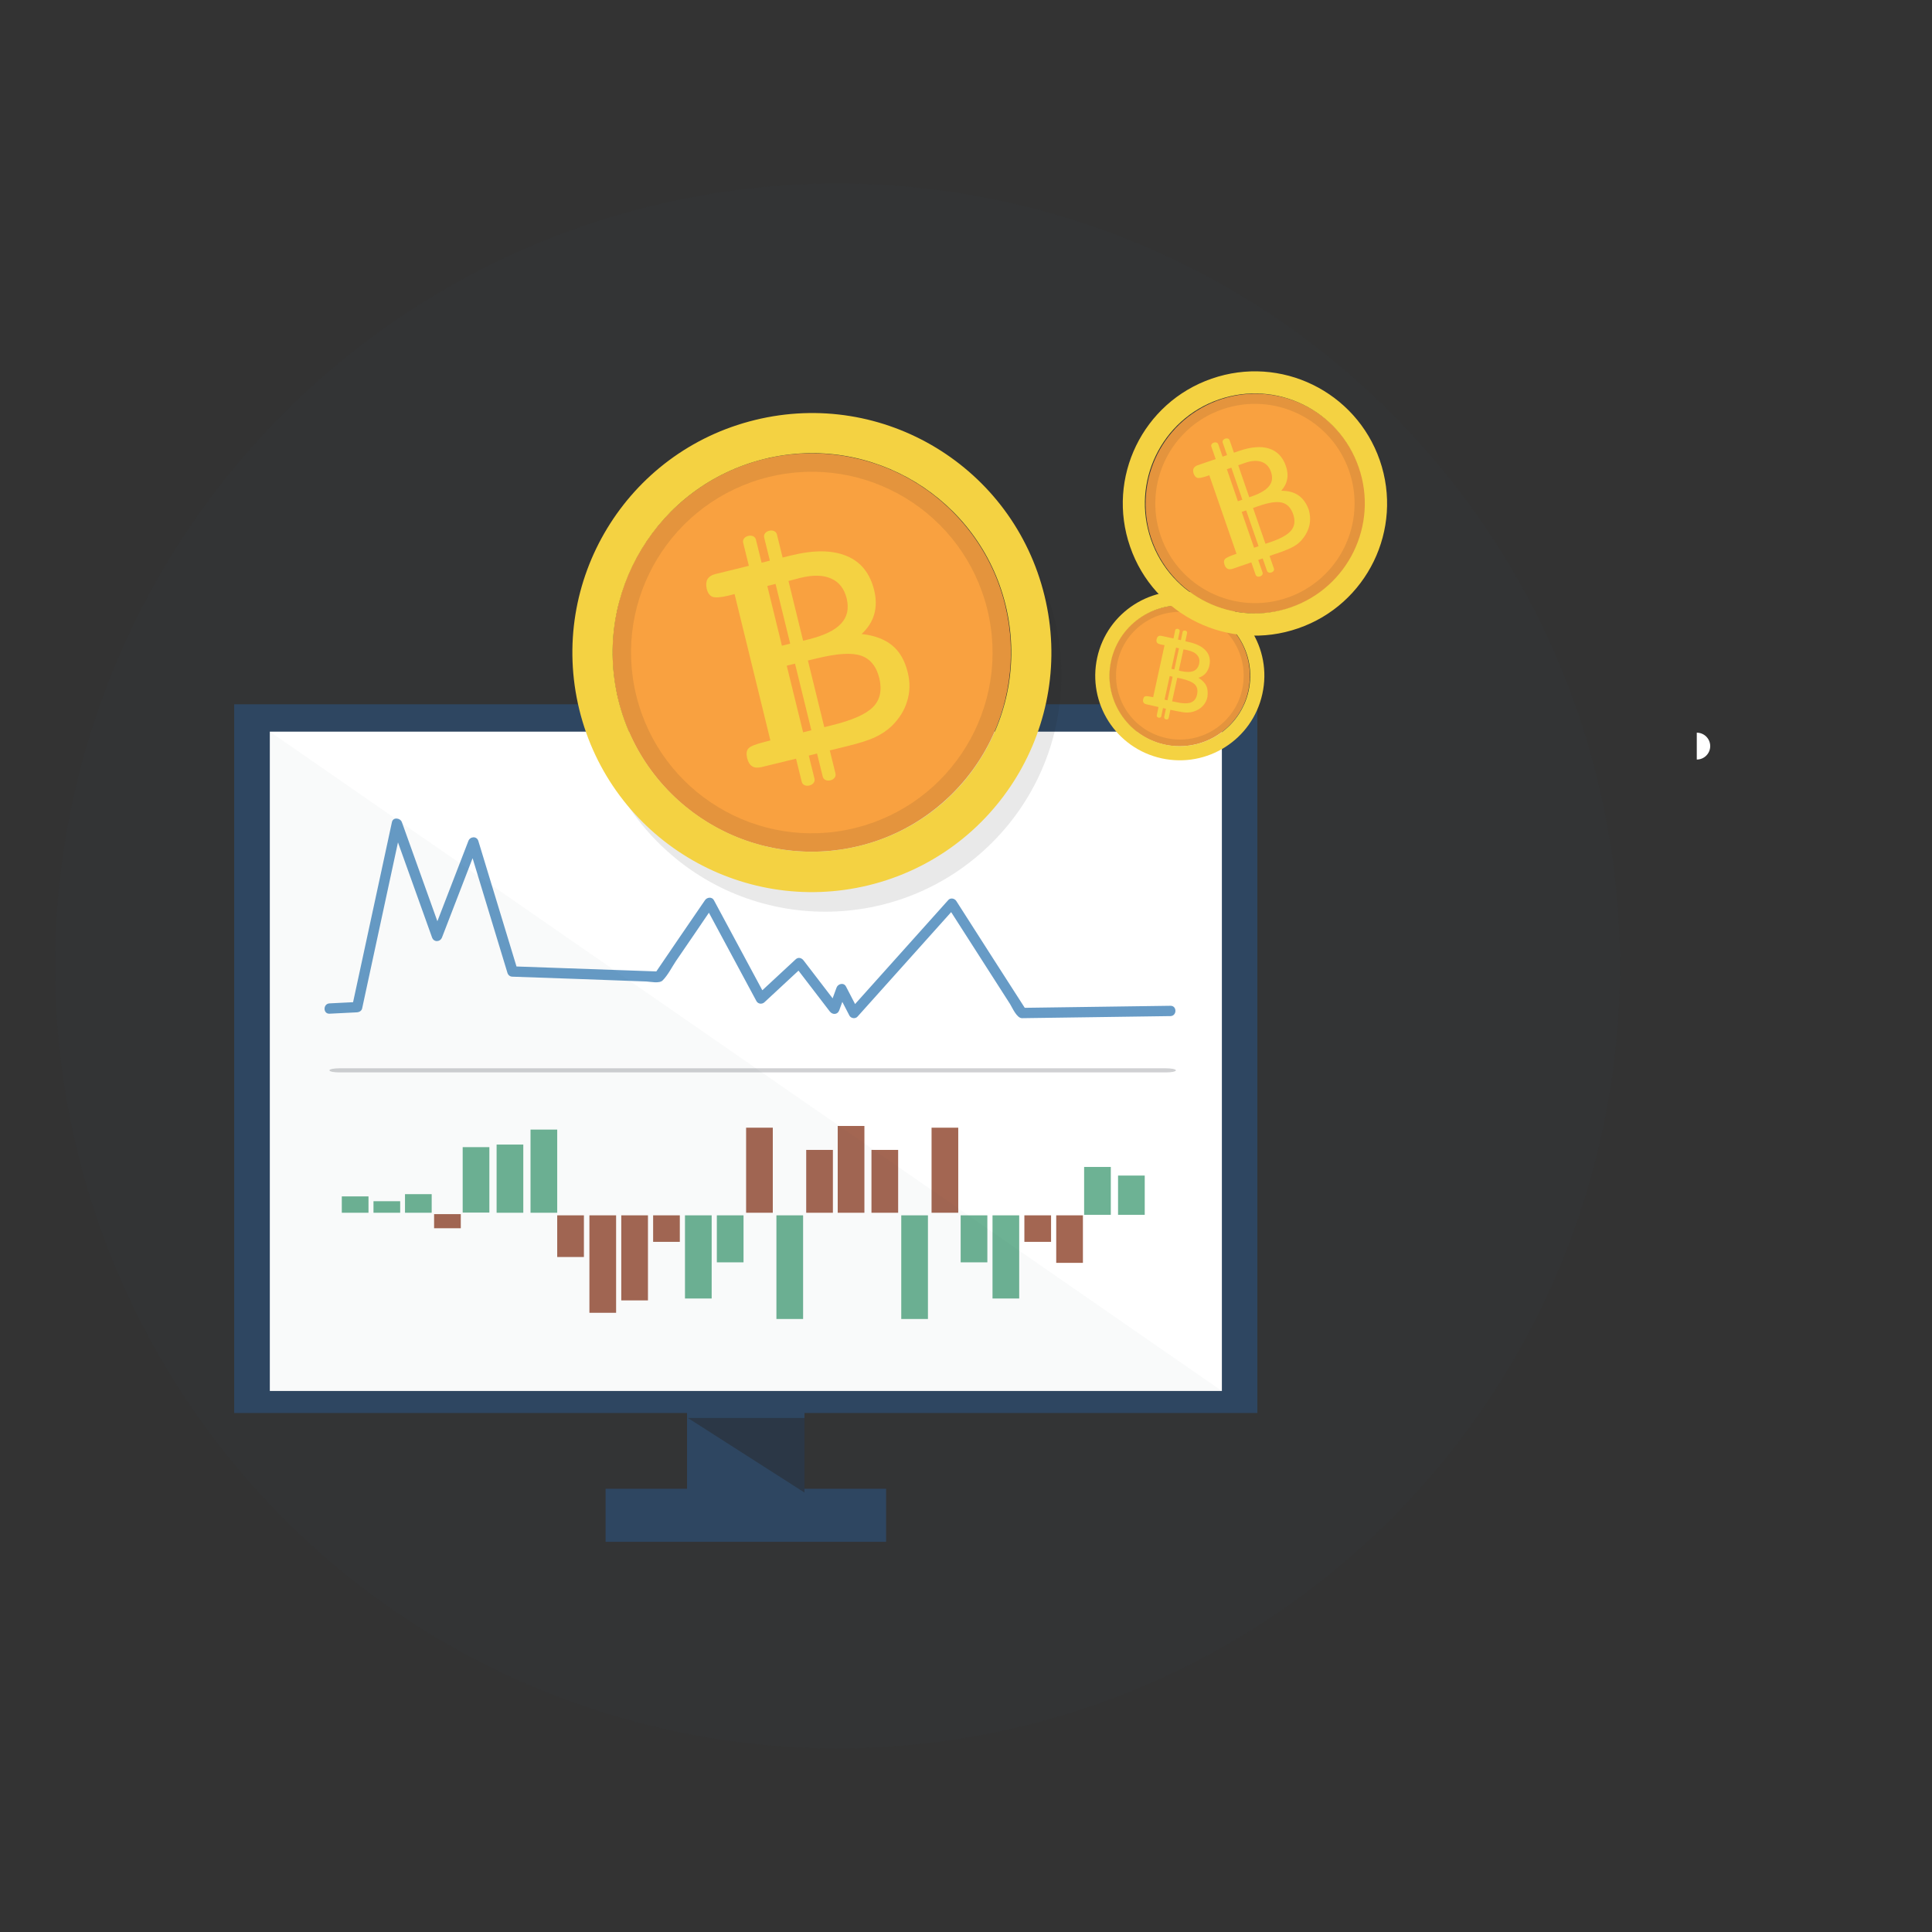 <?xml version="1.0" encoding="utf-8"?>
<!-- Generator: Adobe Illustrator 24.3.0, SVG Export Plug-In . SVG Version: 6.00 Build 0)  -->
<svg version="1.1" xmlns="http://www.w3.org/2000/svg" xmlns:xlink="http://www.w3.org/1999/xlink" x="0px" y="0px"
	 viewBox="0 0 1122 1122" style="enable-background:new 0 0 1122 1122;" xml:space="preserve">
<rect x="0" y="0" width="1122" height="1122" fill="#333333" stroke="none"/>
<style type="text/css">
	.st0{opacity:5.000000e-02;fill:#2E4661;}
	.st1{fill:#2E4661;}
	.st2{fill:#FFFFFF;}
	.st3{opacity:0.44;fill:#272525;}
	.st4{fill:#6DB294;}
	.st5{fill:#A36652;}
	.st6{fill:#D0D1D3;}
	.st7{fill:#679BC6;}
	.st8{fill:#F9A140;}
	.st9{opacity:0.1;fill:#272525;}
	.st10{fill:#F4D242;}
	.st11{opacity:3.000000e-02;fill:#2E4661;}
</style>
<g id="background">
	<g>
		
			<ellipse transform="matrix(0.707 -0.707 0.707 0.707 -254.199 508.306)" class="st0" cx="486.5" cy="561" rx="454.5" ry="454.5"/>
	</g>
</g>
<g id="object">
	<g>
		<rect x="136" y="409" class="st1" width="594.2" height="411.6"/>
		<rect x="156.7" y="424.9" class="st2" width="552.9" height="382.9"/>
		<rect x="399" y="814" class="st1" width="68.2" height="52.8"/>
		<rect x="351.7" y="864.6" class="st1" width="162.9" height="30.8"/>
		<polygon class="st3" points="399.5,823.5 467.2,823.5 467.2,866.8 		"/>
	</g>
	<g>
		<g>
			<g>
				<path class="st2" d="M985.4,425.5c4.3,0,7.8,3.5,7.8,7.8c0,4.3-3.5,7.8-7.8,7.8"/>
			</g>
		</g>
	</g>
	<g>
		<g>
			<rect x="308.1" y="656" class="st4" width="15.5" height="48.3"/>
			<rect x="397.8" y="705.8" class="st4" width="15.5" height="48.3"/>
			<rect x="416.3" y="705.8" class="st4" width="15.5" height="27.3"/>
			<rect x="468.2" y="667.8" class="st5" width="15.5" height="36.5"/>
			<rect x="486.5" y="653.9" class="st5" width="15.5" height="50.4"/>
			<rect x="450.9" y="705.8" class="st4" width="15.5" height="60.2"/>
			<rect x="288.4" y="664.7" class="st4" width="15.5" height="39.6"/>
			<rect x="268.7" y="666.2" class="st4" width="15.5" height="38"/>
			<rect x="235.2" y="693.5" class="st4" width="15.5" height="10.8"/>
			<rect x="216.9" y="697.6" class="st4" width="15.5" height="6.7"/>
			<rect x="198.5" y="694.8" class="st4" width="15.5" height="9.5"/>
			<rect x="323.6" y="705.8" class="st5" width="15.5" height="24.2"/>
			<rect x="252.1" y="705.1" class="st5" width="15.5" height="8.2"/>
			<rect x="342.3" y="705.8" class="st5" width="15.5" height="56.6"/>
			<rect x="360.8" y="705.8" class="st5" width="15.5" height="49.4"/>
			<rect x="379.3" y="705.8" class="st5" width="15.5" height="15.4"/>
			<rect x="433.3" y="654.9" class="st5" width="15.5" height="49.4"/>
		</g>
		<g>
			<rect x="629.6" y="677.7" class="st4" width="15.5" height="27.8"/>
			<rect x="576.4" y="705.8" class="st4" width="15.5" height="48.3"/>
			<rect x="557.9" y="705.8" class="st4" width="15.5" height="27.3"/>
			<rect x="506.1" y="667.8" class="st5" width="15.5" height="36.5"/>
			<rect x="523.4" y="705.8" class="st4" width="15.5" height="60.2"/>
			<rect x="649.3" y="682.7" class="st4" width="15.5" height="22.8"/>
			<rect x="613.4" y="705.8" class="st5" width="15.5" height="27.6"/>
			<rect x="594.9" y="705.8" class="st5" width="15.5" height="15.4"/>
			<rect x="541" y="654.9" class="st5" width="15.5" height="49.4"/>
		</g>
	</g>
	<path class="st6" d="M677,620.4H197.2c-3.3,0-5.9,0.5-5.9,1.2v0c0,0.7,2.7,1.2,5.9,1.2H677c3.3,0,5.9-0.5,5.9-1.2v0
		C682.9,620.9,680.2,620.4,677,620.4z"/>
	<g>
		<path class="st7" d="M191.4,588.7c5.3-0.3,10.6-0.5,16-0.8c1.3-0.1,2.6-0.9,2.9-2.2c7.7-35.5,15.3-71.1,23-106.6
			c-1.9,0-3.9,0-5.8,0c7.8,21.8,15.6,43.5,23.4,65.3c1,2.9,4.7,2.8,5.8,0c7-18.1,14-36.3,21-54.4c-1.9,0-3.9,0-5.8,0
			c7.6,25,15.2,50,22.8,75c0.4,1.3,1.5,2.2,2.9,2.2c25.9,0.9,51.9,1.8,77.8,2.8c2.3,0.1,7.5,1.3,9.4-0.6c3.1-3.1,5.3-7.6,7.7-11.2
			c7.4-10.8,14.8-21.6,22.1-32.4c-1.7,0-3.5,0-5.2,0c10,18.5,20,37.1,29.9,55.6c1,1.8,3.4,1.9,4.7,0.6c7.4-6.9,14.8-13.7,22.2-20.6
			c-1.6-0.2-3.2-0.4-4.7-0.6c6.8,8.9,13.6,17.7,20.4,26.6c1.6,2.1,4.6,1.9,5.5-0.7c1.4-3.8,2.8-7.7,4.2-11.5
			c-1.8,0.2-3.7,0.5-5.5,0.7c2.4,4.6,4.8,9.3,7.2,13.9c0.9,1.7,3.5,2,4.7,0.6c19-21.2,37.9-42.3,56.9-63.5c-1.6-0.2-3.2-0.4-4.7-0.6
			c7.4,11.6,14.9,23.2,22.3,34.8c4.7,7.3,9.4,14.7,14.1,22c1.3,2.1,3.9,8.3,7,8.2c28.5-0.4,57.1-0.8,85.6-1.2c0.2,0,0.4,0,0.5,0
			c3.9-0.1,3.9-6.1,0-6c-28.7,0.4-57.5,0.8-86.2,1.2c0.9,0.5,1.7,1,2.6,1.5c-13.6-21.2-27.2-42.3-40.7-63.5c-1-1.6-3.4-2.1-4.7-0.6
			c-19,21.2-37.9,42.3-56.9,63.5c1.6,0.2,3.2,0.4,4.7,0.6c-2.4-4.6-4.8-9.3-7.2-13.9c-1.3-2.5-4.7-1.6-5.5,0.7
			c-1.4,3.8-2.8,7.7-4.2,11.5c1.8-0.2,3.7-0.5,5.5-0.7c-6.8-8.9-13.6-17.7-20.4-26.6c-1.2-1.6-3.2-2.1-4.7-0.6
			c-7.4,6.9-14.8,13.7-22.2,20.6c1.6,0.2,3.2,0.4,4.7,0.6c-10-18.5-20-37.1-29.9-55.6c-1.1-2.1-4-1.8-5.2,0
			c-9.8,14.3-19.6,28.6-29.3,42.9c0.9-0.5,1.7-1,2.6-1.5c-28.3-1-56.7-2-85-3c1,0.7,1.9,1.5,2.9,2.2c-7.6-25-15.2-50-22.8-75
			c-0.9-3-4.8-2.7-5.8,0c-7,18.1-14,36.3-21,54.4c1.9,0,3.9,0,5.8,0c-7.8-21.8-15.6-43.5-23.4-65.3c-0.9-2.6-5.2-3.1-5.8,0
			c-7.7,35.5-15.3,71.1-23,106.6c1-0.7,1.9-1.5,2.9-2.2c-5.3,0.3-10.6,0.5-16,0.8C187.5,582.8,187.5,588.9,191.4,588.7L191.4,588.7z
			"/>
	</g>
	<g>
		<g>
			<g>
				
					<ellipse transform="matrix(0.707 -0.707 0.707 0.707 -76.822 599.415)" class="st8" cx="685.1" cy="392.4" rx="40.9" ry="40.9"/>
				<path class="st9" d="M694.7,348.9c-24-5.3-47.8,9.9-53.1,33.9c-5.3,24,9.9,47.8,33.9,53.1c24,5.3,47.8-9.9,53.1-33.9
					C734,378,718.8,354.2,694.7,348.9z M677.2,428.6c-20-4.4-32.6-24.2-28.2-44.2c4.4-20,24.2-32.6,44.2-28.2
					c20,4.4,32.6,24.2,28.2,44.2C717,420.4,697.2,433.1,677.2,428.6z"/>
				<path class="st10" d="M695.7,344.5c-26.5-5.8-52.7,10.9-58.5,37.4c-5.8,26.5,10.9,52.7,37.4,58.5c26.5,5.8,52.7-10.9,58.5-37.4
					C739,376.5,722.2,350.3,695.7,344.5z M676.4,432.4c-22-4.9-36-26.7-31.1-48.7c4.9-22,26.7-36,48.7-31.1
					c22,4.9,36,26.7,31.1,48.7C720.2,423.3,698.4,437.2,676.4,432.4z"/>
			</g>
			<path class="st10" d="M700.6,398.4c-0.8-1.8-2.4-3.4-4.6-4.8c1.7-0.5,3.1-1.4,4.1-2.5c1-1.2,1.8-2.6,2.2-4.4
				c0.8-3.5,0.1-6.5-2-8.8c-2.1-2.4-5.5-4.1-10.2-5.1l-1.7-0.4c0.3-1.6,0.7-3.2,1-4.8c0.3-1.5-2.3-2-2.6-0.6c-0.3,1.6-0.7,3.2-1,4.8
				l-1.7-0.4c0.3-1.6,0.7-3.2,1-4.8c0.3-1.5-2.3-2-2.6-0.6c-0.3,1.6-0.7,3.2-1,4.8l-6.9-1.5c-0.8-0.2-1.4-0.1-1.9,0.2
				c-0.5,0.3-0.8,0.9-1,1.7c-0.2,0.9-0.1,1.6,0.3,2.1c0.4,0.5,1.5,0.9,3.2,1.2l1.1,0.2l-6.6,30.2l-1.1-0.2c-1.9-0.4-3.1-0.5-3.6-0.3
				c-0.6,0.2-0.9,0.8-1.1,1.7c-0.2,0.8-0.1,1.5,0.2,1.9c0.3,0.5,0.8,0.8,1.6,1l7.1,1.6c-0.3,1.6-0.7,3.2-1,4.8
				c-0.3,1.5,2.3,2,2.6,0.6c0.3-1.6,0.7-3.2,1-4.8l1.7,0.4c-0.3,1.6-0.7,3.2-1,4.8c-0.3,1.5,2.3,2,2.6,0.6c0.3-1.6,0.7-3.2,1-4.8
				l0.9,0.2l2.9,0.6c2.5,0.5,4.4,0.8,5.8,0.8c1.4,0,2.7-0.2,4-0.6c2.1-0.7,3.8-1.7,5.2-3.2c1.4-1.5,2.3-3.2,2.7-5.2
				C701.5,402.3,701.4,400.2,700.6,398.4z M689.7,377.6c2.6,0.6,4.5,1.5,5.6,2.9c1.2,1.4,1.5,3,1.1,5c-0.5,2.1-1.6,3.5-3.3,4.2
				c-1.8,0.7-4.2,0.7-7.4,0l-1.1-0.3c0.9-4.1,1.8-8.2,2.7-12.3L689.7,377.6z M684.7,376.5c-0.9,4.1-1.8,8.2-2.7,12.3l-1.7-0.4
				c0.9-4.1,1.8-8.2,2.7-12.3L684.7,376.5z M676.3,406.3c1-4.6,2-9.2,3-13.7l1.7,0.4c-1,4.6-2,9.2-3,13.7L676.3,406.3z M691.5,408
				c-2,0.7-5,0.6-9.2-0.4l-1.6-0.3c1-4.6,2-9.2,3-13.7l1.9,0.4c4.1,0.9,6.9,2.1,8.3,3.5c1.4,1.4,1.8,3.4,1.3,5.8
				C694.7,405.8,693.4,407.3,691.5,408z"/>
		</g>
		<g>
			<g>
				
					<ellipse transform="matrix(0.895 -0.447 0.447 0.895 -53.837 356.561)" class="st8" cx="728.8" cy="292.4" rx="63.8" ry="63.8"/>
				<path class="st9" d="M706,226.6c-36.3,12.6-55.6,52.2-43,88.5c12.6,36.3,52.2,55.6,88.5,43c36.3-12.6,55.6-52.2,43-88.5
					C782,233.3,742.3,214.1,706,226.6z M747.7,347.1c-30.2,10.4-63.2-5.6-73.6-35.8c-10.4-30.2,5.6-63.2,35.8-73.6
					c30.2-10.4,63.2,5.6,73.6,35.8C793.9,303.7,777.9,336.6,747.7,347.1z"/>
				<path class="st10" d="M703.7,219.9c-40,13.8-61.3,57.5-47.4,97.6c13.8,40,57.5,61.3,97.6,47.4c40-13.8,61.3-57.5,47.4-97.6
					C787.4,227.3,743.7,206,703.7,219.9z M749.6,352.7c-33.3,11.5-69.7-6.1-81.2-39.5c-11.5-33.3,6.1-69.7,39.5-81.2
					c33.3-11.5,69.7,6.1,81.2,39.5C800.6,304.8,782.9,341.2,749.6,352.7z"/>
			</g>
			<path class="st10" d="M754.1,287.7c-2.6-1.8-5.9-2.7-10-2.7c1.8-2.1,3-4.3,3.4-6.7c0.5-2.4,0.2-4.9-0.7-7.6
				c-1.8-5.3-5.1-8.7-9.8-10.2c-4.7-1.5-10.6-1-17.8,1.5l-2.6,0.9c-0.8-2.4-1.7-4.8-2.5-7.2c-0.8-2.2-4.8-0.8-4,1.4
				c0.8,2.4,1.7,4.8,2.5,7.2l-2.6,0.9c-0.8-2.4-1.7-4.8-2.5-7.2c-0.8-2.2-4.8-0.8-4,1.4c0.8,2.4,1.7,4.8,2.5,7.2l-10.5,3.6
				c-1.1,0.4-1.9,1-2.3,1.8c-0.4,0.8-0.4,1.8,0,3c0.5,1.4,1.2,2.2,2.1,2.5c0.9,0.3,2.7-0.1,5.3-0.9l1.7-0.6l15.8,45.6l-1.7,0.6
				c-2.8,1-4.5,1.8-5.1,2.6c-0.6,0.7-0.6,1.8-0.2,3.1c0.4,1.2,1,2,1.8,2.4c0.8,0.4,1.8,0.4,3,0l10.8-3.7c0.8,2.4,1.7,4.8,2.5,7.2
				c0.8,2.2,4.8,0.8,4-1.4c-0.8-2.4-1.7-4.8-2.5-7.2l2.6-0.9c0.8,2.4,1.7,4.8,2.5,7.2c0.8,2.2,4.8,0.8,4-1.4
				c-0.8-2.4-1.7-4.8-2.5-7.2l1.3-0.5l4.4-1.5c3.7-1.3,6.5-2.5,8.4-3.6c1.9-1.1,3.5-2.4,4.8-4c2.2-2.6,3.6-5.4,4.3-8.5
				c0.6-3.1,0.4-6.1-0.6-9.2C758.6,292.2,756.7,289.5,754.1,287.7z M722.8,268.9c3.9-1.4,7.2-1.6,9.8-0.7c2.6,0.9,4.5,2.8,5.5,5.8
				c1.1,3.2,0.8,5.9-1,8.2c-1.8,2.3-5.1,4.3-9.9,6l-1.7,0.6c-2.1-6.2-4.3-12.4-6.4-18.6L722.8,268.9z M715.1,271.6
				c2.1,6.2,4.3,12.4,6.4,18.6l-2.6,0.9c-2.1-6.2-4.3-12.4-6.4-18.6L715.1,271.6z M728.3,318.1c-2.4-6.9-4.8-13.8-7.2-20.8l2.6-0.9
				c2.4,6.9,4.8,13.8,7.2,20.8L728.3,318.1z M749.9,308c-2,2.5-6.2,4.9-12.6,7l-2.4,0.8c-2.4-6.9-4.8-13.8-7.2-20.8l2.9-1
				c6.2-2.2,10.9-2.9,13.9-2.1c3,0.7,5.2,3,6.5,6.7C752.3,302.4,751.9,305.5,749.9,308z"/>
		</g>
		
			<ellipse transform="matrix(0.707 -0.707 0.707 0.707 -137.017 453.797)" class="st9" cx="479.3" cy="392.3" rx="137.2" ry="137.2"/>
		<g>
			<g>
				
					<ellipse transform="matrix(0.707 -0.707 0.707 0.707 -129.849 444.407)" class="st8" cx="471.5" cy="378.9" rx="115.7" ry="115.7"/>
				<path class="st9" d="M441.6,256.4C373.9,273,332.5,341.2,349,408.9c16.5,67.7,84.8,109.1,152.5,92.6
					c67.7-16.5,109.1-84.8,92.6-152.5C577.5,281.3,509.3,239.9,441.6,256.4z M496.4,480.9c-56.3,13.8-113.1-20.7-126.9-77
					c-13.8-56.3,20.7-113.1,77-126.9c56.3-13.8,113.1,20.7,126.9,77C587.2,410.3,552.7,467.1,496.4,480.9z"/>
				<path class="st10" d="M438.5,243.9c-74.6,18.2-120.3,93.5-102.1,168.1c18.2,74.6,93.5,120.3,168.1,102.1
					c74.6-18.2,120.3-93.5,102.1-168.1C588.4,271.3,513.1,225.6,438.5,243.9z M499,491.3c-62.1,15.2-124.7-22.9-139.9-84.9
					C344,344.3,382,281.7,444.1,266.5c62.1-15.2,124.7,22.9,139.9,84.9C599.1,413.6,561.1,476.2,499,491.3z"/>
			</g>
			<path class="st10" d="M518.1,374.8c-4.4-3.6-10.3-5.8-17.7-6.6c3.6-3.4,6.1-7.2,7.3-11.5c1.2-4.2,1.2-8.8,0-13.8
				c-2.4-9.9-7.7-16.6-16-20c-8.3-3.5-19-3.6-32.4-0.3l-4.8,1.2c-1.1-4.5-2.2-8.9-3.3-13.4c-1-4.1-8.4-2.3-7.4,1.8
				c1.1,4.5,2.2,8.9,3.3,13.4l-4.8,1.2c-1.1-4.5-2.2-8.9-3.3-13.4c-1-4.1-8.4-2.3-7.4,1.8c1.1,4.5,2.2,8.9,3.3,13.4l-19.5,4.8
				c-2.1,0.5-3.6,1.5-4.5,2.9c-0.8,1.4-1,3.3-0.5,5.5c0.6,2.6,1.8,4.2,3.4,4.8c1.6,0.6,4.9,0.4,9.7-0.8l3.1-0.8l20.8,85l-3.1,0.8
				c-5.2,1.3-8.4,2.5-9.6,3.8c-1.2,1.3-1.4,3.1-0.8,5.7c0.6,2.3,1.5,3.8,2.9,4.7s3.2,1,5.4,0.5l20.1-4.9c1.1,4.5,2.2,8.9,3.3,13.4
				c1,4.1,8.4,2.3,7.4-1.8c-1.1-4.5-2.2-8.9-3.3-13.4l4.8-1.2c1.1,4.5,2.2,8.9,3.3,13.4c1,4.1,8.4,2.3,7.4-1.8
				c-1.1-4.5-2.2-8.9-3.3-13.4l2.5-0.6l8.1-2c6.9-1.7,12.2-3.4,15.8-5.1c3.6-1.7,6.7-3.8,9.4-6.3c4.4-4.3,7.5-9.1,9.1-14.5
				c1.7-5.4,1.8-11,0.4-16.7C525.5,383.6,522.5,378.4,518.1,374.8z M464.8,335.6c7.3-1.8,13.3-1.7,17.9,0.4c4.6,2,7.6,5.9,9,11.5
				c1.4,5.9,0.4,10.8-3.3,14.7c-3.6,3.9-9.9,6.9-18.8,9.1l-3.2,0.8c-2.8-11.6-5.7-23.2-8.5-34.7L464.8,335.6z M450.4,339.1
				c2.8,11.6,5.7,23.2,8.5,34.7l-4.8,1.2c-2.8-11.6-5.7-23.2-8.5-34.7L450.4,339.1z M466.4,425.3c-3.2-12.9-6.3-25.8-9.5-38.7
				l4.8-1.2c3.2,12.9,6.3,25.8,9.5,38.7L466.4,425.3z M507,410.6c-4.1,4.2-12.1,7.7-23.9,10.6l-4.4,1.1c-3.2-12.9-6.3-25.8-9.5-38.7
				l5.4-1.3c11.6-2.8,20.1-3.4,25.5-1.5c5.3,1.8,8.9,6.2,10.6,13.2C512.3,400.9,511.1,406.5,507,410.6z"/>
		</g>
	</g>
	<polygon class="st11" points="156.7,424.9 156.7,807.8 709.6,807.8 	"/>
</g>
</svg>
